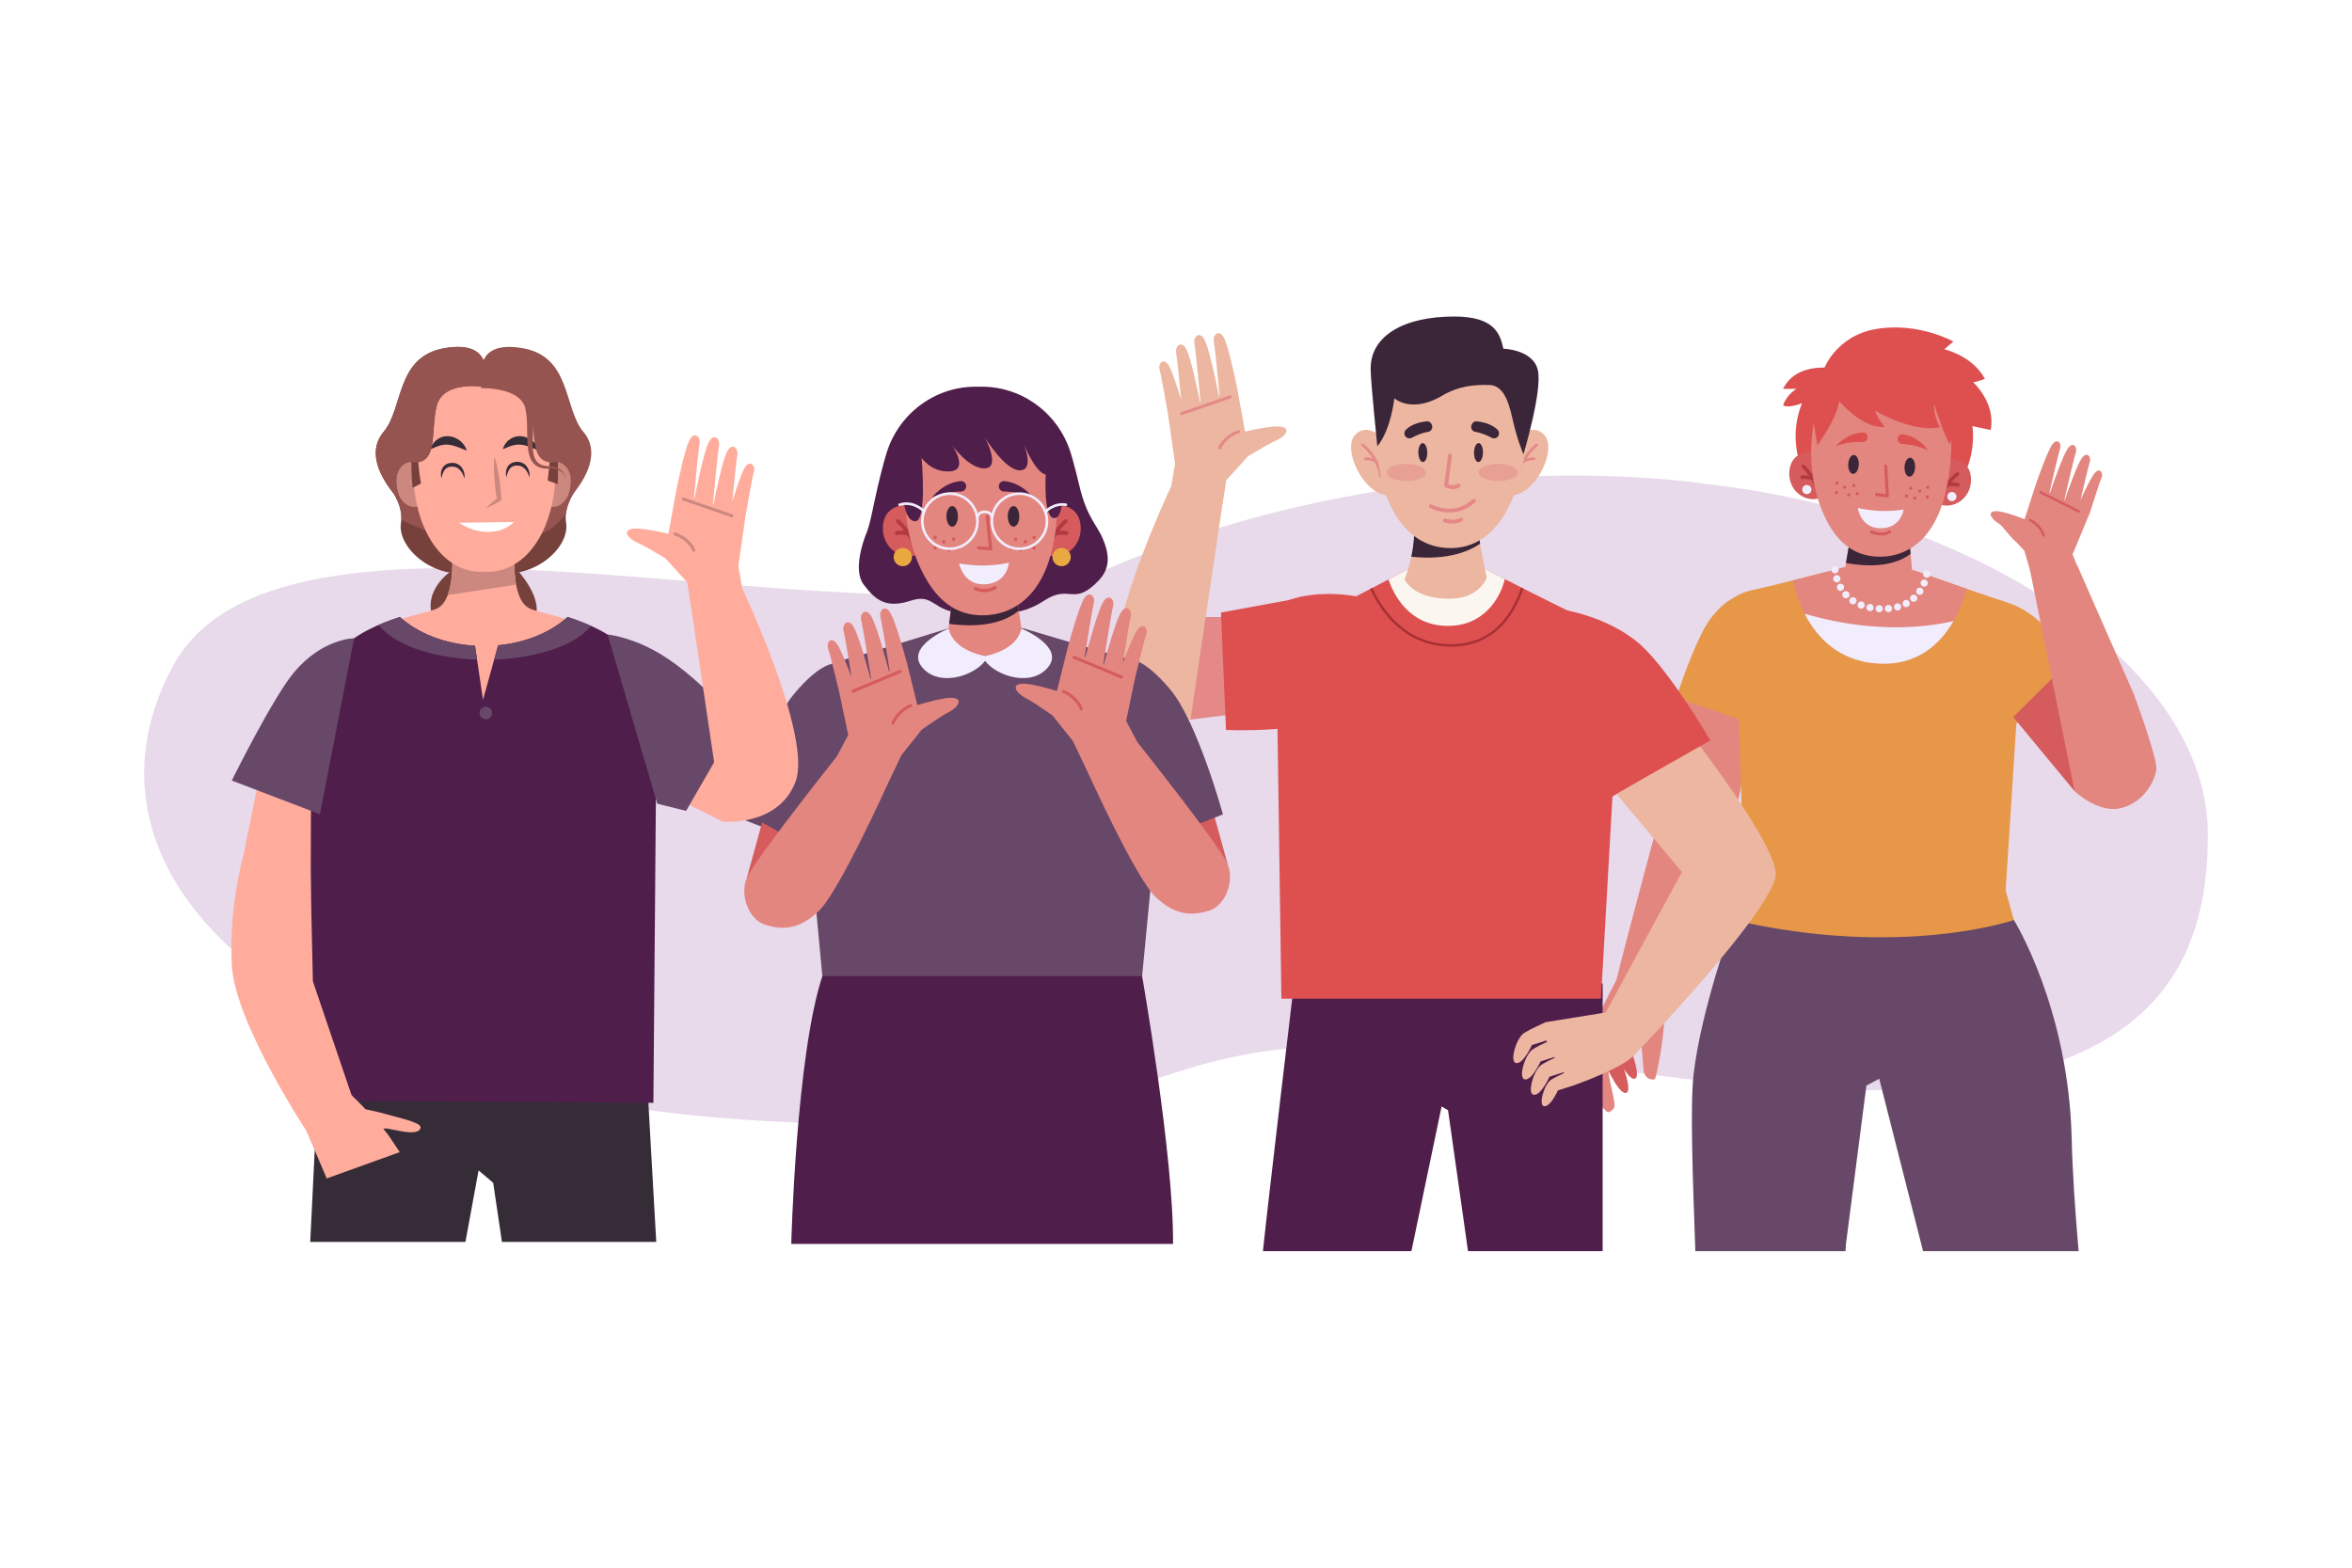 <?xml version="1.0" encoding="utf-8"?>
<!-- Generator: Adobe Illustrator 27.5.0, SVG Export Plug-In . SVG Version: 6.00 Build 0)  -->
<svg version="1.1" xmlns="http://www.w3.org/2000/svg" xmlns:xlink="http://www.w3.org/1999/xlink" x="0px" y="0px"
	 viewBox="0 0 750 500" style="enable-background:new 0 0 750 500;" xml:space="preserve">
<g id="BACKGROUND">
	<rect style="fill:#FFFFFF;" width="750" height="500"/>
</g>
<g id="OBJECTS">
	<path style="fill:#E8D9EB;" d="M544.222,154.402c0,0-92.305-15.376-190.741,26.915c-70.359,30.228-262.262-35.694-298.313,31.067
		c-36.052,66.761,35.226,136.888,190.341,145.238s95.958-42.979,269.195-16.616c159.467,24.268,189.486-20.984,189.326-75.144
		S629.061,163.828,544.222,154.402z"/>
	<g>
		<g>
			<path style="fill:#D55B5D;" d="M514.811,333.127c0,0,6.365,14.293,3.836,15.391c-2.529,1.097-7.437-10.639-7.437-10.639
				L514.811,333.127z"/>
			<path style="fill:#D55B5D;" d="M517.567,328.598c0,0,6.365,14.294,3.836,15.391c-2.529,1.097-7.437-10.639-7.437-10.639
				L517.567,328.598z"/>
			<path style="fill:#E38680;" d="M540.245,209.803l-9.086,43.358c0,0-12.246,44.965-16.196,61.327l14.003,3.386
				c0,0,22.529-52.491,24.924-61.231c2.395-8.74,5.326-33.211,5.326-33.211L540.245,209.803z"/>
			<path style="fill:#E38680;" d="M528.465,314.639c0,0,2.206,4.915,2.213,10.378c0.007,5.463-2.465,18.783-2.998,19.172
				c-0.089,0.065-0.241,0.101-0.434,0.116c-1.617,0.126-2.992-1.191-3.127-2.807L522.905,327c0,0-7.776,7.59-9.626,11.039
				c-1.849,3.45,2.781,14.159,1.231,15.62c-1.551,1.461-1.747,1.445-3.313-0.257c-1.566-1.703-4.679-13.444-4.675-19.05
				c0.004-5.606,8.872-21.631,8.872-21.631L528.465,314.639z"/>
			<g>
				<g>
					<g>
						<path style="fill:#E69848;" d="M653.854,218.431l-111.465-5.376c0,0,1.838-7.018,4.315-14.038s7.027-9.788,12.803-10.977
							c1.629-0.337,4.617-1.048,8.065-1.897c1.331-0.33,2.734-0.678,4.153-1.034c0.662-0.164,1.327-0.332,1.993-0.5
							c7.287-1.835,14.397-3.678,14.397-3.678l11.637-0.367l0.067-0.001l0.065,0.007l10.418,1.341c0,0,6.197,2.191,12.971,4.552
							c1.301,0.453,2.623,0.913,3.926,1.364c5.067,1.754,9.852,3.388,12.022,4.058c5.635,1.739,9.897,4.932,11.687,12.158
							C652.698,211.269,653.854,218.431,653.854,218.431z"/>
					</g>
				</g>
				<g>
					<g>
						<path style="fill:#E38680;" d="M627.2,187.827c-0.815,2.864-2.157,6.618-4.294,10.297
							c-4.184,7.209-11.407,14.134-23.646,13.544c-12.96-0.625-20.014-8.504-23.797-15.928c-2.105-4.124-3.199-8.107-3.737-10.631
							c0.662-0.164,1.327-0.332,1.993-0.5c7.287-1.835,14.397-3.678,14.397-3.678l11.637-0.367l0.067-0.001l0.065,0.007
							l10.418,1.341c0,0,6.197,2.191,12.971,4.552C624.575,186.916,625.897,187.376,627.2,187.827z"/>
					</g>
					<g>
						<g>
							<g>
								<path style="fill:#F2EDFD;" d="M585.067,182.855c-0.303-0.015-0.594-0.152-0.797-0.377
									c-0.051-0.056-0.096-0.116-0.135-0.181c-0.039-0.065-0.07-0.134-0.096-0.204c-0.025-0.07-0.045-0.145-0.057-0.218
									c-0.01-0.076-0.014-0.151-0.01-0.225c0.004-0.075,0.015-0.151,0.032-0.223c0.019-0.074,0.045-0.144,0.077-0.214
									c0.032-0.068,0.07-0.133,0.115-0.192c0.045-0.061,0.096-0.118,0.15-0.168c0.225-0.205,0.528-0.313,0.832-0.298
									c0.303,0.015,0.593,0.152,0.797,0.377c0.051,0.054,0.096,0.116,0.135,0.181c0.037,0.063,0.071,0.132,0.096,0.203
									c0.026,0.072,0.043,0.144,0.055,0.22c0.012,0.074,0.016,0.151,0.012,0.225c-0.004,0.075-0.015,0.149-0.034,0.223
									c-0.019,0.072-0.043,0.144-0.076,0.212c-0.032,0.068-0.072,0.133-0.115,0.194c-0.045,0.061-0.096,0.117-0.152,0.167
									c-0.056,0.051-0.116,0.096-0.182,0.135c-0.065,0.037-0.134,0.07-0.205,0.096c-0.07,0.025-0.144,0.043-0.218,0.055
									C585.217,182.854,585.141,182.858,585.067,182.855z"/>
							</g>
						</g>
						<g>
							<g>
								<path style="fill:#F2EDFD;" d="M599.18,195.29l-0.002,0c-0.635-0.033-1.124-0.575-1.09-1.21l0,0
									c0.033-0.637,0.573-1.124,1.21-1.091l0,0c0,0,0,0-0.002,0l0,0c0.637,0.033,1.126,0.574,1.093,1.21l0,0
									c-0.034,0.635-0.573,1.122-1.206,1.092l0,0C599.182,195.29,599.18,195.29,599.18,195.29z M601.042,194.195
									c-0.058-0.634,0.41-1.193,1.043-1.252l0,0c0,0,0,0,0.002,0l0,0c0.633-0.056,1.193,0.411,1.25,1.045l0,0
									c0.058,0.634-0.411,1.194-1.045,1.251l0,0c-0.054,0.005-0.106,0.005-0.16,0.002l0,0
									C601.566,195.214,601.093,194.774,601.042,194.195z M596.087,194.917c-0.625-0.123-1.032-0.729-0.909-1.353l0,0
									c0.122-0.625,0.728-1.032,1.353-0.908l0,0l0,0l0,0c0.625,0.12,1.03,0.727,0.908,1.351l0,0
									c-0.11,0.57-0.623,0.956-1.185,0.929l0,0C596.198,194.934,596.142,194.928,596.087,194.917z M603.982,193.883
									c-0.17-0.614,0.189-1.248,0.803-1.419l0,0c0.612-0.171,1.248,0.189,1.417,0.803l0,0c0.171,0.612-0.189,1.248-0.801,1.419
									l-0.002,0c-0.121,0.033-0.243,0.046-0.362,0.04l0,0C604.554,194.703,604.118,194.374,603.982,193.883z M593.053,194.042
									c-0.592-0.234-0.883-0.902-0.651-1.495l0,0c0.232-0.592,0.9-0.883,1.493-0.651l0,0c0.592,0.232,0.883,0.902,0.651,1.493l0,0
									c-0.184,0.474-0.648,0.753-1.127,0.73l0,0C593.295,194.113,593.174,194.088,593.053,194.042z M606.815,193.031
									c-0.3-0.563-0.087-1.26,0.473-1.56l0,0l0,0l0,0c0.56-0.3,1.26-0.089,1.56,0.473l0,0c0.3,0.561,0.088,1.258-0.473,1.56l0,0
									c-0.189,0.1-0.397,0.144-0.597,0.135l0,0C607.386,193.62,607.014,193.402,606.815,193.031z M590.217,192.563
									c-0.529-0.354-0.669-1.07-0.315-1.599l0,0c0.356-0.527,1.07-0.667,1.599-0.313l0,0c0.529,0.354,0.669,1.071,0.315,1.6l0,0
									c-0.234,0.346-0.623,0.527-1.015,0.509l0,0C590.6,192.749,590.397,192.686,590.217,192.563z M609.387,191.567
									c-0.425-0.473-0.388-1.201,0.084-1.628l0,0c0.472-0.425,1.201-0.388,1.628,0.084l0,0c0.425,0.472,0.388,1.201-0.084,1.628
									l0,0c-0.235,0.212-0.534,0.309-0.828,0.295l0,0C609.893,191.932,609.603,191.804,609.387,191.567z M587.774,190.469
									L587.774,190.469c-0.431-0.469-0.402-1.198,0.067-1.629l0,0c0.469-0.431,1.198-0.4,1.629,0.069l0,0l0,0l0,0
									c0.431,0.469,0.4,1.198-0.069,1.627l0,0c-0.236,0.217-0.539,0.318-0.836,0.304l0,0
									C588.274,190.826,587.988,190.7,587.774,190.469z M611.532,189.523c-0.527-0.36-0.659-1.078-0.299-1.603l0,0
									c0.36-0.525,1.078-0.657,1.603-0.298l0,0c0.525,0.36,0.658,1.076,0.298,1.601l0,0c-0.234,0.342-0.621,0.518-1.007,0.499l0,0
									C611.92,189.712,611.714,189.649,611.532,189.523z M585.886,187.869L585.886,187.869c-0.314-0.554-0.118-1.258,0.435-1.571
									l0,0c0.553-0.314,1.257-0.118,1.571,0.435l0,0c0.314,0.553,0.118,1.257-0.435,1.571l0,0
									c-0.198,0.112-0.411,0.159-0.622,0.149l0,0C586.453,188.434,586.088,188.226,585.886,187.869z M613.142,187.037
									c-0.588-0.24-0.871-0.913-0.629-1.501l0,0l0,0l0,0c0.24-0.59,0.913-0.873,1.503-0.631l0,0
									c0.588,0.24,0.871,0.913,0.629,1.503l0,0c-0.19,0.464-0.647,0.738-1.121,0.715l0,0
									C613.396,187.117,613.268,187.089,613.142,187.037z M584.614,184.942L584.614,184.942c-0.192-0.607,0.143-1.254,0.75-1.446
									l0,0c0.606-0.194,1.253,0.141,1.446,0.749l0,0l0,0l0,0c0.192,0.605-0.143,1.254-0.748,1.446l0,0
									c-0.135,0.044-0.272,0.06-0.405,0.054l0,0C585.19,185.722,584.764,185.415,584.614,184.942z"/>
							</g>
						</g>
						<g>
							<g>
								<path style="fill:#F2EDFD;" d="M614.342,184.267c-0.075-0.004-0.149-0.015-0.223-0.034
									c-0.072-0.019-0.144-0.044-0.212-0.076c-0.068-0.032-0.133-0.072-0.195-0.115c-0.061-0.045-0.116-0.096-0.168-0.152
									c-0.051-0.056-0.096-0.116-0.134-0.181c-0.039-0.065-0.072-0.134-0.098-0.205c-0.026-0.07-0.043-0.144-0.055-0.218
									c-0.012-0.076-0.014-0.151-0.01-0.225c0.004-0.075,0.013-0.151,0.032-0.226c0.019-0.072,0.043-0.142,0.076-0.212
									c0.032-0.068,0.072-0.133,0.117-0.192c0.043-0.061,0.094-0.119,0.15-0.168c0.056-0.051,0.116-0.096,0.182-0.135
									c0.065-0.039,0.134-0.07,0.205-0.096c0.07-0.025,0.144-0.045,0.218-0.057c0.151-0.021,0.303-0.014,0.451,0.022
									c0.072,0.019,0.144,0.046,0.212,0.078c0.068,0.032,0.133,0.07,0.193,0.115c0.061,0.045,0.118,0.096,0.169,0.152
									c0.049,0.054,0.094,0.116,0.133,0.181c0.039,0.063,0.07,0.132,0.096,0.203c0.025,0.072,0.045,0.145,0.057,0.218
									c0.01,0.076,0.014,0.153,0.01,0.228c-0.004,0.075-0.015,0.149-0.032,0.223c-0.019,0.072-0.045,0.144-0.078,0.212
									c-0.032,0.068-0.07,0.133-0.115,0.194c-0.045,0.061-0.096,0.117-0.15,0.168c-0.056,0.051-0.118,0.096-0.183,0.135
									c-0.063,0.037-0.132,0.071-0.203,0.096c-0.07,0.025-0.144,0.043-0.218,0.055
									C614.494,184.266,614.417,184.27,614.342,184.267z"/>
							</g>
						</g>
					</g>
					<g>
						<path style="fill:#F2EDFD;" d="M622.905,198.124c-4.184,7.209-11.407,14.134-23.646,13.544
							c-12.96-0.625-20.014-8.504-23.797-15.928C585.936,198.844,603.84,202.359,622.905,198.124z"/>
					</g>
				</g>
				<g>
					<polygon style="fill:#5848BC;" points="599.885,180.56 599.885,180.57 599.82,180.563 					"/>
				</g>
				<g>
					<polygon style="fill:#5848BC;" points="599.82,180.563 599.753,180.564 599.753,180.554 					"/>
				</g>
			</g>
			<g>
				<g>
					
						<ellipse transform="matrix(0.993 -0.119 0.119 0.993 -12.283 72.756)" style="fill:#DD504F;" cx="600.834" cy="138.852" rx="28.281" ry="28.281"/>
				</g>
				<g>
					<g>
						<path style="fill:#E38680;" d="M609.98,184.745c0,0-3.146,5.26-11.212,4.871c-7.793-0.376-10.801-6.202-10.801-6.202
							l0.664-3.861l0.112-0.649l1.044-6.08l19.254,1.468l0.21,2.342l0.069,0.767L609.98,184.745z"/>
					</g>
					<g>
						<path style="fill:#3B2539;" d="M609.251,176.634c-4.546,3.492-11.68,4.56-20.619,2.92l0.112-0.649l1.044-6.08l19.254,1.468
							L609.251,176.634z"/>
					</g>
				</g>
				<g>
					<g>
						<path style="fill:#D55B5D;" d="M583.315,156.559c-4.603,5.812-13.694,1.296-12.676-6.664c0.924-7.221,8.964-5.681,8.964-5.681
							L583.315,156.559z"/>
					</g>
					<g>
						<path style="fill:#F2EDFD;" d="M577.623,156.215c-0.039,0.807-0.725,1.43-1.532,1.391c-0.807-0.039-1.43-0.725-1.391-1.532
							c0.039-0.807,0.725-1.43,1.532-1.391C577.039,154.722,577.662,155.408,577.623,156.215z"/>
					</g>
					<g>
						<path style="fill:#B33A41;" d="M579.338,156.521c-0.259-0.013-0.486-0.2-0.537-0.465c-0.677-3.477-4.082-6.844-4.117-6.878
							c-0.227-0.223-0.231-0.587-0.009-0.815c0.223-0.227,0.587-0.231,0.815-0.009c0.151,0.147,3.697,3.655,4.441,7.48
							c0.061,0.312-0.143,0.615-0.455,0.676C579.43,156.52,579.383,156.523,579.338,156.521z"/>
					</g>
					<g>
						<path style="fill:#B33A41;" d="M578.01,153.191c-0.06-0.003-0.122-0.016-0.181-0.039c-1.551-0.604-3.073-0.356-3.088-0.353
							c-0.312,0.054-0.611-0.158-0.665-0.47c-0.054-0.313,0.155-0.611,0.468-0.665c0.074-0.013,1.842-0.309,3.703,0.415
							c0.297,0.115,0.444,0.449,0.328,0.746C578.483,153.061,578.251,153.202,578.01,153.191z"/>
					</g>
				</g>
				<g>
					<g>
						<path style="fill:#D55B5D;" d="M615.248,158.099c4.022,6.228,13.506,2.608,13.258-5.413c-0.225-7.276-8.375-6.517-8.375-6.517
							L615.248,158.099z"/>
					</g>
					<g>
						<path style="fill:#F2EDFD;" d="M623.87,158.446c-0.039,0.807-0.725,1.43-1.532,1.391c-0.807-0.039-1.43-0.725-1.391-1.532
							c0.039-0.807,0.725-1.43,1.532-1.391C623.286,156.953,623.909,157.639,623.87,158.446z"/>
					</g>
					<g>
						<path style="fill:#B33A41;" d="M619.211,158.444c-0.045-0.002-0.091-0.01-0.137-0.023c-0.305-0.091-0.479-0.411-0.388-0.717
							c1.11-3.736,4.977-6.886,5.141-7.018c0.248-0.2,0.61-0.16,0.81,0.087c0.2,0.247,0.161,0.61-0.087,0.81
							c-0.038,0.03-3.753,3.061-4.76,6.45C619.714,158.292,619.47,158.456,619.211,158.444z"/>
					</g>
					<g>
						<path style="fill:#B33A41;" d="M620.852,155.257c-0.241-0.012-0.458-0.175-0.527-0.419c-0.086-0.306,0.092-0.625,0.398-0.711
							c1.921-0.542,3.652-0.077,3.725-0.057c0.307,0.084,0.487,0.402,0.402,0.709c-0.084,0.306-0.402,0.486-0.707,0.403
							c-0.018-0.005-1.508-0.396-3.108,0.055C620.975,155.253,620.913,155.26,620.852,155.257z"/>
					</g>
				</g>
				<g>
					<path style="fill:#E38680;" d="M578.31,135.33c0,0-2.736,12.96,2.107,25.998c4.389,11.817,10.798,15.743,17.796,16.191
						c7.96,0.509,24.862-3.293,24.045-41.217C621.706,110.677,581.662,109.65,578.31,135.33z"/>
				</g>
				<g>
					<path style="fill:#DD504F;" d="M616.666,128.706c0,0,3.236,10.264,5.096,12.943l2.501-6.584c0,0-0.647-19.385-23.015-20.464
						c-23.125-1.115-23.263,18.232-23.263,18.232l1.543,9.187c0,0,6.24-8.395,6.957-14.129c0,0,7.323,8.942,14.53,8.264
						c0,0-2.489-2.94-3.088-5.148c0,0,12.19,7.203,20.674,5.227C618.602,136.235,616.625,133.063,616.666,128.706z"/>
				</g>
				<g>
					<path style="fill:#DD504F;" d="M585.43,142.305c0,0,3.257-4.098,8.542-4.395c0.859-0.048,1.581,0.643,1.591,1.504l0,0.014
						c0.01,0.871-0.71,1.57-1.581,1.54C592.006,140.901,588.525,141.015,585.43,142.305z"/>
				</g>
				<g>
					<path style="fill:#DD504F;" d="M614.931,143.728c0,0-2.848-4.393-8.079-5.196c-0.851-0.131-1.635,0.488-1.729,1.344
						l-0.002,0.014c-0.094,0.866,0.556,1.631,1.425,1.685C608.521,141.698,611.974,142.146,614.931,143.728z"/>
				</g>
				<g>
					<path style="fill:#D55B5D;" d="M599.529,170.785c-1.641-0.079-2.909-0.714-2.994-0.758c-0.236-0.121-0.329-0.41-0.208-0.646
						c0.121-0.235,0.41-0.329,0.646-0.209l0,0c0.029,0.015,2.927,1.456,5.375,0.009c0.228-0.135,0.523-0.06,0.658,0.169
						c0.135,0.228,0.059,0.523-0.169,0.658C601.719,170.668,600.551,170.834,599.529,170.785z"/>
				</g>
				<g>
					<path style="fill:#D55B5D;" d="M601.817,158.645c-0.013-0.001-0.026-0.002-0.039-0.003l-3.493-0.452
						c-0.263-0.034-0.448-0.275-0.415-0.538c0.034-0.263,0.277-0.445,0.538-0.415l2.921,0.378l-0.485-8.959
						c-0.014-0.265,0.189-0.491,0.454-0.505c0.264-0.015,0.491,0.189,0.505,0.454l0.516,9.535c0.008,0.142-0.048,0.281-0.153,0.378
						C602.072,158.605,601.946,158.651,601.817,158.645z"/>
				</g>
				<g>
					<path style="fill:#F2EDFD;" d="M592.409,162.024c4.28,0.88,8.662,1.384,14.592,0.499c0,0-0.811,6.255-7.789,5.946
						C593.277,168.207,592.409,162.024,592.409,162.024z"/>
				</g>
				<g>
					<path style="fill:#3B2539;" d="M592.728,148.215c-0.08,1.663-0.901,2.975-1.833,2.93c-0.932-0.045-1.623-1.43-1.543-3.093
						c0.08-1.663,0.901-2.975,1.833-2.93C592.117,145.167,592.808,146.552,592.728,148.215z"/>
				</g>
				<g>
					<path style="fill:#3B2539;" d="M610.686,149.081c-0.08,1.663-0.901,2.975-1.833,2.93c-0.932-0.045-1.623-1.43-1.543-3.093
						c0.08-1.663,0.901-2.975,1.833-2.93C610.076,146.033,610.767,147.418,610.686,149.081z"/>
				</g>
				<g>
					<g>
						<path style="fill:#D55B5D;" d="M586.259,154.094c-0.014,0.286-0.257,0.507-0.543,0.493c-0.286-0.014-0.507-0.257-0.493-0.543
							c0.014-0.286,0.257-0.507,0.543-0.493C586.052,153.565,586.273,153.808,586.259,154.094z"/>
					</g>
					<g>
						<path style="fill:#D55B5D;" d="M588.727,155.465c-0.014,0.286-0.257,0.507-0.543,0.493c-0.286-0.014-0.507-0.257-0.493-0.543
							c0.014-0.286,0.257-0.507,0.543-0.493C588.52,154.936,588.741,155.179,588.727,155.465z"/>
					</g>
					<g>
						<path style="fill:#D55B5D;" d="M586.112,157.144c-0.014,0.286-0.257,0.507-0.543,0.493c-0.286-0.014-0.507-0.257-0.493-0.543
							s0.257-0.507,0.543-0.493C585.905,156.615,586.126,156.858,586.112,157.144z"/>
					</g>
					<g>
						<path style="fill:#D55B5D;" d="M590.062,157.853c-0.014,0.286-0.257,0.507-0.543,0.493c-0.286-0.014-0.507-0.257-0.493-0.543
							c0.014-0.286,0.257-0.507,0.543-0.493C589.855,157.324,590.076,157.567,590.062,157.853z"/>
					</g>
					<g>
						<path style="fill:#D55B5D;" d="M592.736,157.463c-0.014,0.286-0.257,0.507-0.543,0.493c-0.286-0.014-0.507-0.257-0.493-0.543
							c0.014-0.286,0.257-0.507,0.543-0.493C592.529,156.934,592.75,157.177,592.736,157.463z"/>
					</g>
					<g>
						<path style="fill:#D55B5D;" d="M591.653,154.873c-0.014,0.286-0.257,0.507-0.543,0.493c-0.286-0.014-0.507-0.257-0.493-0.543
							c0.014-0.286,0.257-0.507,0.543-0.493C591.447,154.344,591.667,154.587,591.653,154.873z"/>
					</g>
				</g>
				<g>
					<g>
						<path style="fill:#D55B5D;" d="M614.194,155.441c-0.014,0.286,0.207,0.529,0.493,0.543c0.286,0.014,0.529-0.207,0.543-0.493
							c0.014-0.286-0.207-0.529-0.493-0.543C614.451,154.934,614.208,155.155,614.194,155.441z"/>
					</g>
					<g>
						<path style="fill:#D55B5D;" d="M611.606,156.569c-0.014,0.286,0.207,0.529,0.493,0.543c0.286,0.014,0.529-0.207,0.543-0.493
							c0.014-0.286-0.207-0.529-0.493-0.543C611.863,156.062,611.62,156.283,611.606,156.569z"/>
					</g>
					<g>
						<path style="fill:#D55B5D;" d="M614.047,158.491c-0.014,0.286,0.207,0.529,0.493,0.543c0.286,0.014,0.529-0.207,0.543-0.493
							c0.014-0.286-0.207-0.529-0.493-0.543S614.061,158.205,614.047,158.491z"/>
					</g>
					<g>
						<path style="fill:#D55B5D;" d="M610.048,158.817c-0.014,0.286,0.207,0.529,0.493,0.543s0.529-0.207,0.543-0.493
							c0.014-0.286-0.207-0.529-0.493-0.543C610.305,158.311,610.061,158.531,610.048,158.817z"/>
					</g>
					<g>
						<path style="fill:#D55B5D;" d="M607.424,158.172c-0.014,0.286,0.207,0.529,0.493,0.543c0.286,0.014,0.529-0.207,0.543-0.493
							c0.014-0.286-0.207-0.529-0.493-0.543C607.68,157.665,607.437,157.886,607.424,158.172z"/>
					</g>
					<g>
						<path style="fill:#D55B5D;" d="M608.75,155.697c-0.014,0.286,0.207,0.529,0.493,0.543c0.286,0.014,0.529-0.207,0.543-0.493
							s-0.207-0.529-0.493-0.543C609.007,155.191,608.764,155.411,608.75,155.697z"/>
					</g>
				</g>
			</g>
			<path style="fill:#E69848;" d="M553.741,203.721l2.319,77.547l-8.117,30.537h99.341l-7.731-27.831l4.639-72.271
				C644.192,211.703,586.865,221.451,553.741,203.721z"/>
			<path style="fill:#684868;" d="M662.825,399.046h-49.606l-13.976-54.988l-4.091,2.181l-6.516,50.504c0,0-0.065,0.899-0.15,2.303
				h-47.883c-0.824-23.207-1.676-46.254-0.58-56.121c2.312-20.876,12.806-49.484,12.806-49.484c53.416,12.376,89.354,0,89.354,0
				s17.468,28.028,18.432,69.817C660.859,373.63,661.72,386.324,662.825,399.046z"/>
			<path style="fill:#E69848;" d="M642.131,192.986c0,0,8.925,2.719,18.396,17.214l-18.396,21.646V192.986z"/>
			<polygon style="fill:#D55B5D;" points="660.011,210.775 678.722,238.053 661.542,252.35 641.973,228.693 			"/>
			<path style="fill:#E38680;" d="M680.377,221.28l-18.014-41.037l-15.07,1.462l14.249,70.644c0,0,7.666,7.29,14.974,5.35
				c7.308-1.94,10.659-8.761,11.096-12.307C688.049,241.846,680.377,221.28,680.377,221.28z"/>
			<path style="fill:#E38680;" d="M637.263,163.083c2.044,0.24,5.498,1.421,8.339,2.497l2.626-8.144l-0.006-0.002
				c0.128-0.45,0.427-1.375,0.832-2.56l0.001-0.002h0c1.355-3.967,3.899-10.874,5.211-12.887c1.705-2.614,3.254-0.568,2.651,1.14
				c-0.465,1.318-2.488,10.049-3.388,13.972l0.16,0.08c1.196-3.615,4.142-11.79,5.59-14.01c1.705-2.614,3.254-0.568,2.651,1.14
				c-0.521,1.475-2.994,12.243-3.658,15.15l0.122,0.061c1.32-3.897,3.977-11.16,5.329-13.232c1.705-2.614,3.254-0.568,2.651,1.14
				c-0.398,1.128-1.936,7.685-2.936,12.012c1.503-3.287,3.343-7.046,4.351-8.35c1.75-2.263,3.015-0.28,2.339,1.237
				c-0.463,1.039-2.478,7.329-3.702,11.19l-5.538,13.317l2.397,5.839l-15.884-0.59l-1.893-6.428l-2.513-2.715
				c-2.235-1.801-4.357-5.236-5.842-6.123C634.673,165.33,633.337,162.621,637.263,163.083z"/>
			<g>
				<path style="fill:#D55B5D;" d="M662.837,163.488c-0.063,0.001-0.126-0.012-0.186-0.042l-12.106-6.07
					c-0.195-0.098-0.274-0.335-0.176-0.53c0.097-0.195,0.334-0.275,0.53-0.176l12.106,6.07c0.195,0.098,0.274,0.335,0.176,0.53
					C663.113,163.405,662.978,163.484,662.837,163.488z"/>
			</g>
			<g>
				<path style="fill:#D55B5D;" d="M651.679,171.17c-0.174,0.004-0.336-0.108-0.388-0.284c-0.932-3.174-4.12-4.669-4.152-4.684
					c-0.198-0.091-0.285-0.325-0.194-0.523c0.091-0.199,0.324-0.286,0.523-0.195c0.144,0.066,3.546,1.653,4.581,5.18
					c0.062,0.209-0.058,0.428-0.268,0.49C651.747,171.164,651.712,171.169,651.679,171.17z"/>
			</g>
			<path style="fill:#E69848;" d="M552.614,190.795c0,0-5.829,2.591-10.225,11.675c-4.396,9.084-7.875,20.1-7.875,20.1l23.386,7.924
				C557.9,230.494,558.538,194.388,552.614,190.795z"/>
			<path style="fill:#DD504F;" d="M581.308,118.394c0,0,3.625-11.199,16.999-13.473c13.373-2.273,24.607,4.012,24.607,4.012
				l-2.942,2.477c0,0,8.96,1.937,12.972,9.426c0,0-2.808,1.07-3.745,1.07c0,0,7.293,6.553,5.585,15.246l-6.273-1.337
				c0,0-11.86-13.507-19.762-16.449C600.848,116.422,581.308,118.394,581.308,118.394z"/>
			<path style="fill:#DD504F;" d="M585.223,117.592c0,0-12.125-2.608-16.638,6.419h4.313c0,0-3.009,1.605-4.313,5.216
				c0,0,1.493,1.605,8.319-1.605C583.73,124.413,585.223,117.592,585.223,117.592z"/>
		</g>
		<g>
			<polygon style="fill:#E48888;" points="395.408,227.521 379.62,229.502 359.128,212.495 384.475,196.802 395.408,196.802 			"/>
			<path style="fill:#ECB6A0;" d="M390.942,153.25l-11.322,76.252c0,0-17.584,1.612-23.111-12.696s16.974-61.747,16.974-61.747
				L390.942,153.25z"/>
			<path style="fill:#ECB6A0;" d="M407.395,136.004c-2.486-0.041-6.81,0.818-10.385,1.651l-1.836-10.172l0.008-0.001
				c-0.081-0.56-0.291-1.715-0.585-3.198l0-0.003l0,0c-0.986-4.967-2.922-13.645-4.17-16.266c-1.621-3.403-3.805-1.202-3.357,0.939
				c0.345,1.652,1.365,12.431,1.813,17.272l-0.205,0.07c-0.852-4.521-3.066-14.781-4.443-17.672
				c-1.621-3.403-3.805-1.202-3.358,0.939c0.386,1.85,1.618,15.139,1.947,18.726l-0.156,0.053c-0.955-4.878-2.97-14-4.256-16.698
				c-1.622-3.403-3.805-1.202-3.357,0.939c0.295,1.414,1.085,9.511,1.587,14.853c-1.272-4.177-2.871-8.973-3.869-10.696
				c-1.732-2.991-3.565-0.819-2.999,1.105c0.388,1.318,1.79,9.173,2.635,13.992l2.3,16.09l-1.523,8.872l16.59,4.311l1.167-7.861
				l7.022-7.739c2.965-1.797,7.041-4.199,8.962-5.023C410.136,139.11,412.169,136.082,407.395,136.004z"/>
			<g>
				<path style="fill:#E48888;" d="M376.711,132.383c0.075,0.012,0.153,0.006,0.229-0.02l15.469-5.324
					c0.249-0.086,0.382-0.357,0.296-0.606c-0.085-0.249-0.356-0.383-0.606-0.296l-15.469,5.324
					c-0.249,0.086-0.382,0.357-0.296,0.606C376.394,132.239,376.542,132.356,376.711,132.383z"/>
			</g>
			<g>
				<path style="fill:#E48888;" d="M388.837,143.372c0.208,0.033,0.42-0.076,0.51-0.278c1.625-3.651,5.682-4.929,5.723-4.942
					c0.252-0.077,0.393-0.344,0.317-0.595c-0.077-0.252-0.342-0.395-0.595-0.318c-0.183,0.055-4.511,1.409-6.317,5.467
					c-0.107,0.241,0.001,0.522,0.242,0.63C388.756,143.354,388.797,143.366,388.837,143.372z"/>
			</g>
			<path style="fill:#4F1E4A;" d="M412.352,315.986c0,0-8.024,67.428-9.629,83.061h47.342l9.629-46.151l2.057,1.204l6.368,44.947
				h42.928v-85.412L412.352,315.986z"/>
			<path style="fill:#DD504F;" d="M508.695,198.821c-2.875-1.151-9.93-4.598-16.975-8.124c-1.035-0.516-2.069-1.037-3.088-1.551
				c-0.958-0.482-1.903-0.96-2.827-1.426c-0.241-0.121-0.48-0.243-0.719-0.362c-1.888-0.956-3.666-1.862-5.233-2.662
				c-3.771-1.922-6.338-3.244-6.338-3.244c-0.01,0.002-0.02,0.004-0.028,0.006c-5.663,1.36-11.499,1.756-17.268,1.189
				c-1.045-0.102-2.089-0.237-3.13-0.406c-1.052-0.165-2.101-0.366-3.146-0.601l-0.834-0.187c0,0-0.026,0.014-0.08,0.042
				c-0.462,0.245-2.891,1.535-6.286,3.317c-1.541,0.811-3.283,1.72-5.127,2.682c-0.233,0.122-0.47,0.245-0.707,0.368
				c-2.25,1.171-4.633,2.403-6.987,3.608c-6.338,3.246-12.447,6.286-15.113,7.352c-6.597,2.64-7.696,16.272-7.696,16.272
				l1.495,103.434h101.905l5.876-103.434C516.389,215.093,515.29,201.461,508.695,198.821z"/>
			<g>
				<g>
					<g>
						<path style="fill:#A73034;" d="M485.804,187.72c-0.374,1.093-0.804,2.21-1.3,3.325c-1.957,4.402-4.524,7.913-7.632,10.436
							c-3.895,3.162-8.642,4.765-14.112,4.765c-11.427,0-18.48-6.696-22.385-12.311c-1.459-2.099-2.598-4.209-3.467-6.073
							c0.237-0.123,0.474-0.247,0.707-0.368c0.854,1.84,1.981,3.929,3.427,6.007c5.522,7.929,12.829,11.949,21.718,11.949
							c9.602,0,16.672-4.956,21.015-14.727c0.502-1.129,0.936-2.26,1.31-3.365C485.324,187.477,485.563,187.598,485.804,187.72z"/>
					</g>
				</g>
				<g>
					<path style="fill:#FCF6F0;" d="M479.852,184.695c-1.376,5.922-6.589,14.93-18.102,14.93c-12.638,0-17.387-10.227-19.008-14.814
						c3.395-1.782,5.824-3.072,6.286-3.317c0.054-0.028,0.08-0.042,0.08-0.042l0.834,0.187c1.045,0.235,2.095,0.436,3.146,0.601
						c1.041,0.169,2.085,0.305,3.13,0.406c5.768,0.568,11.605,0.171,17.268-1.189c0.008-0.002,0.018-0.004,0.028-0.006
						C473.515,181.452,476.081,182.774,479.852,184.695z"/>
				</g>
				<g>
					<g>
						<g>
							<g>
								<g>
									<g>
										<g>
											<path style="fill:#ECB6A0;" d="M474.07,184.234c0,0-2.143,6.736-11.991,6.736c-11.486,0-14.19-6.124-14.19-6.124
												c0.998-2.646,1.684-5.095,2.147-7.285h0.003c0.851-4.011,0.971-7.162,0.919-9.094l20.179-0.799
												c0.187,1.708,0.49,3.72,0.833,5.744C472.882,178.787,474.07,184.234,474.07,184.234z"/>
										</g>
									</g>
								</g>
							</g>
						</g>
						<g>
							<g>
								<g>
									<g>
										<g>
											<path style="fill:#3B2539;" d="M471.969,173.413c-3.126,2.174-9.961,5.411-21.93,4.149
												c0.851-4.011,0.971-7.162,0.919-9.094l20.179-0.799C471.323,169.378,471.627,171.389,471.969,173.413z"/>
										</g>
									</g>
								</g>
							</g>
						</g>
					</g>
					<g>
						<g>
							<g>
								<g>
									<g>
										<g>
											<g>
												<path style="fill:#ECB6A0;" d="M443.255,142.153c0,0-6.245-8.5-11.102-3.469c-4.857,5.031,4.51,22.551,13.01,18.735
													L443.255,142.153z"/>
											</g>
										</g>
									</g>
								</g>
							</g>
							<g>
								<g>
									<g>
										<g>
											<g>
												<path style="fill:#E48888;" d="M440.277,152.197c-0.212,0-0.397-0.156-0.427-0.372
													c-0.821-5.906-5.515-9.531-5.563-9.567c-0.189-0.144-0.227-0.415-0.082-0.605c0.144-0.19,0.414-0.227,0.604-0.083
													c0.205,0.155,5.026,3.88,5.895,10.135c0.033,0.236-0.132,0.454-0.368,0.487
													C440.317,152.196,440.297,152.197,440.277,152.197z"/>
											</g>
										</g>
									</g>
								</g>
							</g>
							<g>
								<g>
									<g>
										<g>
											<g>
												<path style="fill:#E48888;" d="M438.969,147.956c-0.138,0-0.274-0.067-0.358-0.19c-0.627-0.927-2.501-1.021-3.168-0.98
													c-0.24,0.017-0.443-0.166-0.458-0.404c-0.015-0.238,0.166-0.442,0.404-0.457c0.119-0.008,2.908-0.163,3.937,1.358
													c0.134,0.197,0.082,0.465-0.116,0.599C439.136,147.932,439.052,147.956,438.969,147.956z"/>
											</g>
										</g>
									</g>
								</g>
							</g>
						</g>
					</g>
					<g>
						<g>
							<g>
								<g>
									<g>
										<g>
											<g>
												<path style="fill:#ECB6A0;" d="M481.299,142.153c0,0,6.245-8.5,11.102-3.469c4.857,5.031-4.51,22.551-13.01,18.735
													L481.299,142.153z"/>
											</g>
										</g>
									</g>
								</g>
							</g>
							<g>
								<g>
									<g>
										<g>
											<g>
												<path style="fill:#E48888;" d="M484.277,152.197c-0.02,0-0.04-0.001-0.06-0.004c-0.236-0.033-0.401-0.251-0.368-0.486
													c0.869-6.255,5.69-9.98,5.895-10.135c0.19-0.144,0.46-0.107,0.604,0.083c0.144,0.19,0.107,0.46-0.082,0.605
													c-0.048,0.036-4.743,3.673-5.563,9.566C484.674,152.041,484.489,152.197,484.277,152.197z"/>
											</g>
										</g>
									</g>
								</g>
							</g>
							<g>
								<g>
									<g>
										<g>
											<g>
												<path style="fill:#E48888;" d="M485.585,147.956c-0.083,0-0.167-0.024-0.242-0.074
													c-0.197-0.133-0.249-0.402-0.115-0.599c1.029-1.521,3.818-1.365,3.937-1.358c0.237,0.015,0.418,0.219,0.403,0.457
													c-0.014,0.238-0.222,0.421-0.457,0.404c-0.671-0.04-2.544,0.057-3.169,0.98
													C485.859,147.889,485.723,147.956,485.585,147.956z"/>
											</g>
										</g>
									</g>
								</g>
							</g>
						</g>
					</g>
					<g>
						<g>
							<g>
								<g>
									<g>
										<path style="fill:#ECB6A0;" d="M466.265,115.795c-17.798-0.008-28.852,9.215-26.865,30.385
											c1.186,12.636,7.685,28.269,22.678,28.622c15.625,0.368,21.895-16.646,24.126-29.554
											c2.042-11.814-3.967-24.91-15.36-28.644C470.055,116.344,467.264,115.795,466.265,115.795z"/>
									</g>
									<g>
										<path style="fill:#3B2539;" d="M439.195,142.315c0,0-2.07-20.067-2.131-24.515c-0.147-10.815,10.764-16.882,26.78-16.847
											c12.915,0.028,14.507,5.683,15.548,10.26c0,0,9.549,0.245,11.005,6.903c1.456,6.658-4.604,26.764-4.604,26.764
											s-2.032-4.628-3.488-11.286c-1.457-6.658-3.351-10.733-7.513-10.817c-4.161-0.084-9.363,0.125-14.981,3.454
											c-5.618,3.329-11.236,3.745-15.189,0.832C444.621,127.063,443.564,137.113,439.195,142.315z"/>
									</g>
								</g>
							</g>
						</g>
					</g>
					<g style="opacity:0.5;">
						<g>
							<path style="fill:#E48888;" d="M454.693,150.69c0,1.51-2.788,2.734-6.226,2.734c-3.439,0-6.226-1.224-6.226-2.734
								c0-1.51,2.788-2.734,6.226-2.734C451.905,147.956,454.693,149.18,454.693,150.69z"/>
						</g>
					</g>
					<g style="opacity:0.5;">
						<g>
							<path style="fill:#E48888;" d="M483.986,150.69c0,1.51-2.788,2.734-6.226,2.734c-3.439,0-6.226-1.224-6.226-2.734
								c0-1.51,2.788-2.734,6.226-2.734C481.198,147.956,483.986,149.18,483.986,150.69z"/>
						</g>
					</g>
					<g>
						<g>
							<path style="fill:#E48888;" d="M463.325,156.001c-0.742,0-1.557-0.195-2.453-0.583c-0.252-0.109-0.401-0.372-0.365-0.644
								l1.249-9.594c0.044-0.337,0.354-0.575,0.69-0.531c0.337,0.044,0.575,0.353,0.531,0.69l-1.188,9.12
								c1.225,0.449,2.171,0.41,2.952-0.117c0.282-0.19,0.665-0.116,0.855,0.166c0.19,0.282,0.115,0.665-0.166,0.855
								C464.799,155.788,464.102,156.001,463.325,156.001z"/>
						</g>
					</g>
					<g>
						<g>
							<path style="fill:#E48888;" d="M462.184,163.454c-3.527,0-6.203-1.456-6.248-1.481c-0.297-0.166-0.403-0.541-0.237-0.838
								c0.166-0.297,0.541-0.403,0.838-0.237c0.298,0.165,7.114,3.838,13.013-1.619c0.249-0.231,0.639-0.216,0.87,0.034
								c0.231,0.25,0.216,0.639-0.034,0.87C467.649,162.713,464.7,163.454,462.184,163.454z"/>
						</g>
					</g>
					<g>
						<g>
							<path style="fill:#E48888;" d="M463.183,166.975c-1.393,0-2.509-0.34-2.587-0.364c-0.325-0.101-0.506-0.447-0.404-0.771
								c0.101-0.324,0.446-0.505,0.77-0.404l0,0c0.027,0.008,2.758,0.833,4.678-0.253c0.296-0.168,0.671-0.063,0.839,0.233
								c0.167,0.296,0.063,0.672-0.233,0.839C465.263,166.809,464.155,166.975,463.183,166.975z"/>
						</g>
					</g>
					<g>
						<g>
							<path style="fill:#3B2539;" d="M450.183,139.62c1.325-0.712,3.26-1.591,5.142-1.866c1.011-0.148,1.646-1.164,1.302-2.126
								l-0.07-0.194c-0.249-0.695-0.939-1.131-1.673-1.053c-1.679,0.178-4.654,0.766-6.594,2.7c-0.42,0.419-0.566,1.041-0.388,1.607
								l0,0C448.203,139.645,449.3,140.095,450.183,139.62z"/>
						</g>
					</g>
					<g>
						<g>
							<path style="fill:#3B2539;" d="M475.661,139.62c-1.325-0.712-3.26-1.591-5.142-1.866c-1.011-0.148-1.646-1.164-1.302-2.126
								l0.07-0.194c0.249-0.695,0.939-1.131,1.673-1.053c1.679,0.178,4.654,0.766,6.594,2.7c0.42,0.419,0.566,1.041,0.388,1.607l0,0
								C477.64,139.645,476.544,140.095,475.661,139.62z"/>
						</g>
					</g>
					<g>
						<g>
							<g>
								<g>
									<g>
										<g>
											<g>
												<path style="fill:#3B2539;" d="M455.128,144.322c0.029,1.668-0.586,3.031-1.373,3.045
													c-0.788,0.014-1.45-1.327-1.479-2.995c-0.029-1.668,0.586-3.031,1.373-3.045
													C454.437,141.313,455.099,142.654,455.128,144.322z"/>
											</g>
										</g>
									</g>
								</g>
							</g>
						</g>
						<g>
							<g>
								<g>
									<g>
										<g>
											<g>
												<path style="fill:#3B2539;" d="M470.034,144.322c-0.029,1.668,0.586,3.031,1.374,3.045
													c0.788,0.014,1.45-1.327,1.479-2.995c0.029-1.668-0.586-3.031-1.373-3.045
													C470.725,141.313,470.064,142.654,470.034,144.322z"/>
											</g>
										</g>
									</g>
								</g>
							</g>
						</g>
					</g>
				</g>
			</g>
			<path style="fill:#DD504F;" d="M432.415,190.188c0,0-11.249-2.325-21.539,1.215l-21.539,3.955l1.604,37.445
				c0,0,25.276,1.204,35.707-4.948C429.69,226.062,432.415,190.188,432.415,190.188z"/>
			<path style="fill:#DD504F;" d="M499.902,194.744c0,0,12.203,2.086,21.832,9.709s23.671,31.695,23.671,31.695l-34.357,19.659
				L499.902,194.744z"/>
			<path style="fill:#ECB6A0;" d="M542.122,238.025c0,0,22.868,29.744,24.12,40.073c1.252,10.329-45.052,58.358-45.052,58.358
				l-9.158-13.534l24.3-44.816l-20.839-24.845L542.122,238.025z"/>
			<path style="fill:#ECB6A0;" d="M486.021,329.453c2.033-1.262,5.375-2.763,6.56-3.282c0.018-0.038,0.03-0.081,0.05-0.118
				l0.353-0.057c0.011-0.005,0.029-0.013,0.029-0.013l0.002,0.008l19.018-3.068c0,0,12.864,9.262,9.158,13.534
				c-3.357,3.869-16.725,8.777-19.215,9.667l0,0l-0.001,0c-0.258,0.092-0.4,0.142-0.4,0.142s-0.007-0.009-0.008-0.011l-4.785,1.53
				c0,0-2.33,5.253-4.364,5.044c-2.034-0.21,0.001-7.084,2.2-8.45c1.172-0.728,2.835-1.543,4.137-2.149
				c-0.053-0.081-0.106-0.161-0.161-0.243l-4.521,1.445c0,0-2.651,5.979-4.967,5.74c-2.316-0.239,0-8.062,2.503-9.617
				c1.173-0.729,2.78-1.534,4.159-2.187c-0.044-0.078-0.089-0.156-0.133-0.235l-4.384,1.402c0,0-2.651,5.979-4.967,5.74
				c-2.316-0.239,0-8.062,2.503-9.617c1.276-0.792,3.065-1.677,4.515-2.355c-0.06-0.154-0.118-0.306-0.174-0.457l-4.642,1.484
				c0,0-2.651,5.979-4.967,5.74C481.202,338.831,483.518,331.007,486.021,329.453z"/>
		</g>
		<g>
			<polygon style="fill:#D55B5D;" points="391.439,275.523 386.551,257.832 375.378,264.05 			"/>
			<g>
				<path style="fill:#4F1E4A;" d="M351.731,171.991c3.163,7.509,0.865,11.133-2.525,14.286c-0.034,0.031-0.068,0.063-0.102,0.094
					c-7.039,6.518-8.18,0-16.18,5.222c-8,5.23-13.891,3.886-24.832,3.919c-10.941,0.033-9.792-6.509-17.728-3.919
					c-7.935,2.591-11.357-0.334-15.015-5.222c-3.43-4.579,0.106-14.159,0.57-15.381c0.008-0.024,0.016-0.041,0.025-0.065
					c0.016-0.041,0.024-0.057,0.024-0.057c1.589-3.666,2.208-8.31,4.049-16.18c0.261-1.116,0.546-2.306,0.864-3.568
					c0.35-1.385,0.733-2.852,1.165-4.416c0.253-0.912,0.522-1.792,0.798-2.648c4.22-12.962,16.31-21.158,29.231-20.71
					c12.921-0.448,25.003,7.748,29.231,20.71c0.277,0.855,0.538,1.735,0.79,2.648c0.432,1.564,0.823,3.031,1.165,4.416
					c0.326,1.263,0.611,2.452,0.872,3.568C346.578,165.139,349.622,166.984,351.731,171.991z"/>
			</g>
			<g>
				<path style="fill:#684868;" d="M371.619,222.317c-2.323-7.758-7.123-11.005-13.337-12.599
					c-3.007-0.773-10.591-2.984-17.614-5.056c-7.484-2.211-14.333-4.267-14.333-4.267l-11.392-0.911l-0.071-0.004l-0.073,0.004
					l-12.626,1.009c0,0-7.628,2.376-15.451,4.751c-2.242,0.681-4.5,1.362-6.598,1.989c-3.703,1.103-6.912,2.033-8.665,2.484
					c-6.214,1.594-11.013,4.841-13.337,12.599c-2.323,7.758,0.988,55.654,0.988,55.654l4.813,51.438h98.537l4.935-51.438h2.722
					C370.116,277.971,373.942,230.075,371.619,222.317z"/>
				<g>
					<polygon style="fill:#5848BC;" points="314.943,199.473 314.943,199.484 314.873,199.48 					"/>
				</g>
				<g>
					<polygon style="fill:#5848BC;" points="314.873,199.48 314.8,199.484 314.8,199.473 					"/>
				</g>
			</g>
			<g>
				<g>
					<g>
						<path style="fill:#E38680;" d="M326.133,203.492c0,0-3.143,5.881-11.928,5.881c-8.487,0-12.061-6.173-12.061-6.173l0.519-4.23
							l0.087-0.711l0.816-6.661l20.999,0.586l0.351,2.533l0.116,0.83L326.133,203.492z"/>
					</g>
					<g>
						<path style="fill:#F2EDFD;" d="M334.367,212.59c-5.226,6.728-16.561,3.107-20.244-1.814
							c-3.684,4.921-15.019,8.542-20.246,1.814c-5.033-6.477,8.603-12.122,8.603-12.122c1.394,6.274,9.045,8.286,11.644,8.771
							c2.601-0.487,10.199-2.496,11.591-8.771C325.714,200.469,339.4,206.113,334.367,212.59z"/>
					</g>
					<g>
						<path style="fill:#3B2539;" d="M324.915,194.716c-4.757,4.033-12.453,5.567-22.253,4.253l0.087-0.711l0.816-6.661
							l20.999,0.586L324.915,194.716z"/>
					</g>
				</g>
				<g>
					<g>
						<path style="fill:#D55B5D;" d="M295.68,174.26c-4.697,6.557-14.813,2.126-14.123-6.577c0.625-7.895,9.443-6.643,9.443-6.643
							L295.68,174.26z"/>
					</g>
					<g>
						<path style="fill:#EAA940;" d="M290.802,177.667c0,1.611-1.306,2.918-2.918,2.918c-1.612,0-2.918-1.306-2.918-2.918
							c0-1.612,1.306-2.918,2.918-2.918C289.496,174.749,290.802,176.056,290.802,177.667z"/>
					</g>
					<g>
						<path style="fill:#B33A41;" d="M291.356,174.427c-0.282,0-0.538-0.192-0.608-0.478c-0.916-3.735-4.795-7.223-4.834-7.258
							c-0.259-0.23-0.282-0.626-0.052-0.885c0.23-0.259,0.626-0.282,0.885-0.052c0.171,0.152,4.208,3.778,5.219,7.896
							c0.082,0.336-0.123,0.676-0.459,0.758C291.455,174.421,291.405,174.427,291.356,174.427z"/>
					</g>
					<g>
						<path style="fill:#B33A41;" d="M289.739,170.879c-0.066,0-0.133-0.011-0.199-0.033c-1.717-0.575-3.358-0.226-3.374-0.222
							c-0.338,0.075-0.672-0.139-0.747-0.476c-0.075-0.338,0.137-0.672,0.474-0.747c0.08-0.018,1.986-0.432,4.045,0.257
							c0.328,0.11,0.505,0.465,0.395,0.793C290.245,170.713,290.001,170.879,289.739,170.879z"/>
					</g>
				</g>
				<g>
					<g>
						<path style="fill:#D55B5D;" d="M330.461,174.26c4.697,6.557,14.813,2.126,14.123-6.577c-0.625-7.895-9.443-6.643-9.443-6.643
							L330.461,174.26z"/>
					</g>
					<g>
						<path style="fill:#EAA940;" d="M341.435,177.667c0,1.611-1.306,2.918-2.918,2.918c-1.611,0-2.918-1.306-2.918-2.918
							c0-1.612,1.306-2.918,2.918-2.918C340.129,174.749,341.435,176.056,341.435,177.667z"/>
					</g>
					<g>
						<path style="fill:#B33A41;" d="M334.785,174.427c-0.049,0-0.1-0.006-0.15-0.018c-0.336-0.083-0.542-0.422-0.459-0.758
							c1.01-4.118,5.047-7.744,5.219-7.896c0.259-0.23,0.655-0.207,0.885,0.052c0.23,0.258,0.207,0.654-0.052,0.885
							c-0.039,0.035-3.918,3.523-4.834,7.258C335.323,174.236,335.067,174.427,334.785,174.427z"/>
					</g>
					<g>
						<path style="fill:#B33A41;" d="M336.401,170.879c-0.262,0-0.507-0.166-0.594-0.428c-0.11-0.328,0.067-0.684,0.396-0.793
							c2.059-0.689,3.965-0.275,4.045-0.257c0.338,0.076,0.55,0.411,0.474,0.749c-0.076,0.337-0.41,0.55-0.747,0.475l0,0
							c-0.016-0.004-1.657-0.352-3.374,0.222C336.534,170.868,336.467,170.879,336.401,170.879z"/>
					</g>
				</g>
				<g>
					<path style="fill:#E38680;" d="M289.128,151.455c0,0-2.294,14.227,3.652,28.14c5.389,12.611,12.558,16.541,20.187,16.661
						c8.676,0.136,26.844-4.881,23.968-46.049C334.992,122.391,291.425,123.373,289.128,151.455z"/>
				</g>
				<g>
					<path style="fill:#4F1E4A;" d="M287.884,157.743c0,0,0.455,8.812,4.111,8.48c3.657-0.331,1.881-20.181,1.881-20.181
						s3.257,4.806,9.203,4.283c5.945-0.522,0.553-8.253,0.553-8.253s5.487,7.626,10.507,7.313c5.02-0.313,0-9.716,0-9.716
						s6.556,10.656,11.273,10.343c4.716-0.313,0.722-9.194,0.722-9.194s3.754,9.822,7.338,10.552c0,0-0.902,14.469,2.931,13.86
						s2.415-16.785,0.839-21.695c-1.576-4.91-10.019-17.238-26.274-15.671C294.712,129.432,288.174,138.416,287.884,157.743z"/>
				</g>
				<g>
					<path style="fill:#4F1E4A;" d="M297.231,158.661c0,0,3.325-4.624,9.052-5.223c0.931-0.098,1.752,0.616,1.808,1.551l0.001,0.015
						c0.057,0.946-0.69,1.743-1.637,1.757C304.303,156.791,300.527,157.096,297.231,158.661z"/>
				</g>
				<g>
					<path style="fill:#4F1E4A;" d="M329.363,158.661c0,0-3.324-4.624-9.052-5.223c-0.931-0.098-1.752,0.616-1.808,1.551
						l-0.001,0.015c-0.057,0.946,0.69,1.743,1.637,1.757C322.291,156.791,326.067,157.096,329.363,158.661z"/>
				</g>
				<g>
					<path style="fill:#D55B5D;" d="M314.044,188.87c-1.788,0-3.199-0.624-3.293-0.667c-0.263-0.119-0.379-0.429-0.26-0.691
						c0.119-0.263,0.428-0.38,0.691-0.26c0.045,0.02,3.262,1.425,5.841-0.273c0.241-0.159,0.565-0.092,0.723,0.149
						c0.159,0.241,0.092,0.565-0.149,0.723C316.418,188.627,315.158,188.87,314.044,188.87z"/>
				</g>
				<g>
					<path style="fill:#D55B5D;" d="M315.894,175.557c-0.014,0-0.028-0.001-0.042-0.002l-3.82-0.308
						c-0.288-0.023-0.502-0.275-0.479-0.563c0.023-0.288,0.275-0.498,0.563-0.479l3.194,0.257l-0.997-9.71
						c-0.03-0.287,0.179-0.543,0.466-0.573c0.288-0.03,0.543,0.179,0.573,0.466l1.061,10.335c0.016,0.154-0.038,0.308-0.146,0.419
						C316.169,175.501,316.034,175.557,315.894,175.557z"/>
				</g>
				<g>
					<path style="fill:#F2EDFD;" d="M305.848,179.723c4.697,0.732,9.486,1.05,15.883-0.223c0,0-0.554,6.839-8.153,6.87
						C307.115,186.396,305.848,179.723,305.848,179.723z"/>
				</g>
				<g>
					<path style="fill:#3B2539;" d="M305.471,164.7c0,1.812-0.823,3.28-1.839,3.28c-1.016,0-1.839-1.469-1.839-3.28
						c0-1.811,0.823-3.28,1.839-3.28C304.647,161.42,305.471,162.889,305.471,164.7z"/>
				</g>
				<g>
					<path style="fill:#3B2539;" d="M325.031,164.7c0,1.812-0.823,3.28-1.839,3.28c-1.016,0-1.839-1.469-1.839-3.28
						c0-1.811,0.823-3.28,1.839-3.28C324.208,161.42,325.031,162.889,325.031,164.7z"/>
				</g>
				<g>
					<g>
						<path style="fill:#D55B5D;" d="M298.75,171.427c0,0.311-0.252,0.564-0.564,0.564c-0.311,0-0.564-0.253-0.564-0.564
							c0-0.312,0.253-0.564,0.564-0.564C298.497,170.863,298.75,171.116,298.75,171.427z"/>
					</g>
					<g>
						<path style="fill:#D55B5D;" d="M301.503,172.789c0,0.311-0.253,0.564-0.564,0.564s-0.564-0.253-0.564-0.564
							c0-0.312,0.253-0.564,0.564-0.564S301.503,172.477,301.503,172.789z"/>
					</g>
					<g>
						<path style="fill:#D55B5D;" d="M298.75,174.749c0,0.312-0.252,0.564-0.564,0.564c-0.311,0-0.564-0.253-0.564-0.564
							c0-0.311,0.253-0.564,0.564-0.564C298.497,174.185,298.75,174.438,298.75,174.749z"/>
					</g>
					<g>
						<circle style="fill:#D55B5D;" cx="302.515" cy="175.314" r="0.564"/>
					</g>
					<g>
						<path style="fill:#D55B5D;" d="M305.964,174.749c0,0.312-0.253,0.564-0.564,0.564c-0.311,0-0.564-0.253-0.564-0.564
							c0-0.311,0.253-0.564,0.564-0.564C305.712,174.185,305.964,174.438,305.964,174.749z"/>
					</g>
					<g>
						<path style="fill:#D55B5D;" d="M304.652,171.991c0,0.312-0.252,0.564-0.564,0.564c-0.311,0-0.564-0.252-0.564-0.564
							c0-0.311,0.253-0.564,0.564-0.564C304.4,171.427,304.652,171.68,304.652,171.991z"/>
					</g>
				</g>
				<g>
					<g>
						<path style="fill:#D55B5D;" d="M329.176,171.427c0,0.311,0.253,0.564,0.564,0.564c0.311,0,0.564-0.253,0.564-0.564
							c0-0.312-0.253-0.564-0.564-0.564C329.429,170.863,329.176,171.116,329.176,171.427z"/>
					</g>
					<g>
						<path style="fill:#D55B5D;" d="M326.422,172.789c0,0.311,0.253,0.564,0.564,0.564c0.312,0,0.564-0.253,0.564-0.564
							c0-0.312-0.253-0.564-0.564-0.564C326.675,172.225,326.422,172.477,326.422,172.789z"/>
					</g>
					<g>
						<path style="fill:#D55B5D;" d="M329.176,174.749c0,0.312,0.253,0.564,0.564,0.564c0.311,0,0.564-0.253,0.564-0.564
							c0-0.311-0.253-0.564-0.564-0.564C329.429,174.185,329.176,174.438,329.176,174.749z"/>
					</g>
					<g>
						<circle style="fill:#D55B5D;" cx="325.411" cy="175.314" r="0.564"/>
					</g>
					<g>
						<path style="fill:#D55B5D;" d="M321.962,174.749c0,0.312,0.253,0.564,0.564,0.564s0.564-0.253,0.564-0.564
							c0-0.311-0.253-0.564-0.564-0.564S321.962,174.438,321.962,174.749z"/>
					</g>
					<g>
						<path style="fill:#D55B5D;" d="M323.274,171.991c0,0.312,0.253,0.564,0.564,0.564c0.312,0,0.564-0.252,0.564-0.564
							c0-0.311-0.252-0.564-0.564-0.564C323.526,171.427,323.274,171.68,323.274,171.991z"/>
					</g>
				</g>
				<g>
					<g>
						<path style="fill:#F2EDFD;" d="M302.896,175.444c-5.079,0-9.212-4.132-9.212-9.212c0-5.079,4.132-9.212,9.212-9.212
							c5.079,0,9.212,4.132,9.212,9.212C312.107,171.312,307.975,175.444,302.896,175.444z M302.896,157.857
							c-4.618,0-8.376,3.757-8.376,8.376c0,4.618,3.757,8.376,8.376,8.376c4.619,0,8.376-3.758,8.376-8.376
							C311.272,161.614,307.514,157.857,302.896,157.857z"/>
					</g>
					<g>
						<path style="fill:#F2EDFD;" d="M325.072,175.444c-5.079,0-9.212-4.132-9.212-9.212c0-5.079,4.132-9.212,9.212-9.212
							c5.079,0,9.212,4.132,9.212,9.212C334.284,171.312,330.152,175.444,325.072,175.444z M325.072,157.857
							c-4.619,0-8.376,3.757-8.376,8.376c0,4.618,3.757,8.376,8.376,8.376c4.618,0,8.376-3.758,8.376-8.376
							C333.448,161.614,329.691,157.857,325.072,157.857z"/>
					</g>
					<g>
						<path style="fill:#F2EDFD;" d="M333.345,163.663c-0.1,0-0.201-0.036-0.281-0.109c-0.171-0.155-0.183-0.42-0.028-0.59
							c0.114-0.125,2.837-3.059,6.916-2.389c0.228,0.038,0.382,0.252,0.345,0.48c-0.037,0.228-0.252,0.381-0.48,0.345
							c-3.637-0.598-6.137,2.099-6.162,2.126C333.571,163.617,333.458,163.663,333.345,163.663z"/>
					</g>
					<g>
						<path style="fill:#F2EDFD;" d="M294.689,163.492c-0.109,0-0.218-0.043-0.3-0.127c-0.047-0.048-3.337-3.342-7.401-1.981
							c-0.218,0.073-0.456-0.045-0.529-0.264c-0.073-0.219,0.045-0.456,0.264-0.529c4.58-1.533,8.117,2.039,8.266,2.192
							c0.161,0.166,0.157,0.43-0.009,0.591C294.899,163.453,294.794,163.492,294.689,163.492z"/>
					</g>
					<g>
						<path style="fill:#F2EDFD;" d="M311.69,165.389c-0.009,0-0.018,0-0.027-0.001c-0.23-0.015-0.405-0.214-0.39-0.444
							c0.047-0.732,0.675-2.117,2.711-2.117c2.036,0,2.664,1.385,2.712,2.117c0.015,0.23-0.159,0.429-0.39,0.444
							c-0.232,0.015-0.429-0.16-0.444-0.39c-0.011-0.133-0.161-1.335-1.878-1.335c-1.77,0-1.874,1.28-1.877,1.335
							C312.092,165.219,311.908,165.389,311.69,165.389z"/>
					</g>
				</g>
			</g>
			<path style="fill:#684868;" d="M266.333,211.647c0,0-4.431-0.747-13.16,9.713c-8.729,10.46-16.759,39.789-16.759,39.789
				l24.615,9.602c0,0,7.158-13.202,9.951-29.558C273.774,224.837,266.333,211.647,266.333,211.647z"/>
			<path style="fill:#684868;" d="M360.045,210.25c0,0,4.431-0.747,13.16,9.713c8.729,10.46,16.759,39.789,16.759,39.789
				l-24.615,9.602c0,0-7.158-13.202-9.951-29.558C352.604,223.44,360.045,210.25,360.045,210.25z"/>
			<path style="fill:#E38680;" d="M326.791,218.07c2.484,0.118,6.744,1.25,10.259,2.309l2.48-10.035l-0.008-0.002
				c0.116-0.553,0.4-1.693,0.788-3.154l0.001-0.003l0,0c1.3-4.894,3.785-13.431,5.197-15.967c1.835-3.293,3.873-0.958,3.291,1.151
				c-0.45,1.627-2.154,12.319-2.909,17.122l0.2,0.083c1.138-4.457,4.001-14.556,5.559-17.353c1.835-3.293,3.873-0.958,3.291,1.151
				c-0.503,1.822-2.579,15.005-3.135,18.564l0.153,0.063c1.264-4.808,3.855-13.783,5.31-16.394c1.835-3.293,3.874-0.958,3.291,1.151
				c-0.385,1.392-1.688,9.423-2.53,14.722c1.536-4.088,3.437-8.772,4.542-10.428c1.919-2.875,3.61-0.591,2.923,1.294
				c-0.471,1.291-2.37,9.04-3.521,13.795l-2.876,13.784l4.177,7.89l-16.787,7.681l-4.374-9.166l-6.515-8.17
				c-2.845-1.982-6.76-4.639-8.624-5.584C323.858,220.996,322.021,217.844,326.791,218.07z"/>
			<g>
				<path style="fill:#D55B5D;" d="M357.642,216.41c-0.075,0.007-0.153-0.004-0.227-0.035l-15.099-6.298
					c-0.243-0.101-0.358-0.381-0.257-0.624c0.101-0.243,0.38-0.359,0.624-0.257l15.099,6.298c0.243,0.101,0.358,0.381,0.257,0.624
					C357.968,216.287,357.813,216.394,357.642,216.41z"/>
			</g>
			<g>
				<path style="fill:#D55B5D;" d="M344.841,226.605c-0.21,0.02-0.414-0.102-0.491-0.309c-1.389-3.747-5.357-5.281-5.397-5.296
					c-0.246-0.093-0.371-0.368-0.278-0.614c0.093-0.247,0.367-0.372,0.614-0.279c0.179,0.067,4.412,1.694,5.956,5.858
					c0.092,0.247-0.034,0.521-0.282,0.613C344.923,226.592,344.882,226.602,344.841,226.605z"/>
			</g>
			<path style="fill:#E38680;" d="M346.486,245.495c0,0,15.437,34.217,21.931,40.502c6.495,6.285,12.081,6.052,17.202,4.423
				c5.121-1.629,8.147-9.311,5.819-14.897c-2.328-5.587-28.754-38.821-28.754-38.821S347.622,241.305,346.486,245.495z"/>
			<polygon style="fill:#D55B5D;" points="238.133,280.027 243.021,262.337 254.194,268.555 			"/>
			<path style="fill:#E38680;" d="M302.781,222.575c-2.484,0.118-6.744,1.25-10.259,2.309l-2.48-10.035l0.008-0.002
				c-0.116-0.553-0.4-1.693-0.788-3.154l-0.001-0.003h0c-1.3-4.894-3.785-13.431-5.197-15.967c-1.835-3.293-3.873-0.958-3.291,1.151
				c0.449,1.627,2.153,12.319,2.909,17.122l-0.2,0.083c-1.138-4.457-4.001-14.556-5.559-17.353
				c-1.835-3.293-3.874-0.958-3.291,1.151c0.503,1.822,2.579,15.005,3.135,18.564l-0.153,0.063
				c-1.264-4.808-3.855-13.783-5.31-16.394c-1.835-3.293-3.874-0.958-3.291,1.151c0.385,1.392,1.688,9.423,2.529,14.722
				c-1.535-4.088-3.436-8.771-4.542-10.428c-1.918-2.875-3.61-0.591-2.923,1.294c0.471,1.291,2.37,9.04,3.521,13.795l2.876,13.784
				l-4.177,7.89L283.085,250l4.374-9.166l6.515-8.17c2.845-1.982,6.76-4.639,8.624-5.584
				C305.714,225.501,307.551,222.349,302.781,222.575z"/>
			<g>
				<path style="fill:#D55B5D;" d="M271.929,220.915c0.075,0.007,0.153-0.004,0.228-0.035l15.099-6.298
					c0.243-0.101,0.358-0.381,0.257-0.624c-0.101-0.243-0.38-0.359-0.624-0.257l-15.099,6.298c-0.243,0.101-0.358,0.381-0.257,0.624
					C271.603,220.792,271.759,220.899,271.929,220.915z"/>
			</g>
			<g>
				<path style="fill:#D55B5D;" d="M284.73,231.11c0.21,0.02,0.414-0.102,0.491-0.309c1.389-3.747,5.357-5.281,5.397-5.296
					c0.246-0.093,0.371-0.368,0.278-0.614c-0.093-0.247-0.367-0.372-0.614-0.279c-0.18,0.067-4.412,1.694-5.956,5.858
					c-0.092,0.247,0.034,0.521,0.282,0.613C284.648,231.097,284.689,231.106,284.73,231.11z"/>
			</g>
			<path style="fill:#E38680;" d="M283.085,250c0,0-15.437,34.217-21.931,40.502c-6.495,6.285-12.081,6.052-17.202,4.423
				c-5.121-1.629-8.147-9.311-5.819-14.897c2.328-5.586,28.754-38.821,28.754-38.821S281.949,245.81,283.085,250z"/>
			<path style="fill:#4F1E4A;" d="M262.23,311.328h101.964c0,0,10.108,57.48,9.86,85.412H252.315
				C252.315,396.74,253.83,336.891,262.23,311.328z"/>
		</g>
		<g>
			<polygon style="fill:#352C38;" points="102.018,332.757 98.927,396.098 148.418,396.098 152.608,373.286 157.263,377.243 
				160.056,396.098 209.263,396.098 205.679,332.757 			"/>
			<polygon style="fill:#FFAC9D;" points="82.388,249.224 76.583,277.971 98.927,277.971 102.018,259.698 			"/>
			<polygon style="fill:#FFAC9D;" points="218.133,255.859 230.54,262.084 251.033,245.077 232.509,230.499 			"/>
			<g>
				<g>
					<g>
						<path style="fill:#76413B;" d="M144.109,181.975c0,0-10.99,6.928-5.017,17.44c5.973,10.512,47.305,7.645,26.041-17.44
							C147.568,161.253,144.109,181.975,144.109,181.975z"/>
					</g>
					<g>
						<path style="fill:#76413B;" d="M184.331,155.217c0,0-4.778,5.734-3.823,11.468c1.375,8.251-11.229,19.113-24.13,15.529
							c-12.901-3.584,0.956-27.714,0.956-27.714L184.331,155.217z"/>
						<path style="fill:#76413B;" d="M124.04,155.217c0,0,4.778,5.734,3.823,11.468c-1.375,8.251,11.229,19.113,24.13,15.529
							c12.901-3.584-0.956-27.714-0.956-27.714L124.04,155.217z"/>
						<path style="fill:#965450;" d="M156.829,173.265c5.942,0.08,11.863-0.976,17.202-3.712c2.825-1.448,4.762-3.434,6.436-5.669
							c0.54-4.661,3.865-8.666,3.865-8.666l-26.997-0.717c0,0-5.875,10.237-6.408,18.366
							C152.903,173.097,154.876,173.238,156.829,173.265z"/>
						<path style="fill:#965450;" d="M127.969,165.684c8.806,4.677,19.087,7.45,28.859,7.581c0.213,0.003,0.425-0.007,0.637-0.007
							c-0.364-8.188-6.429-18.757-6.429-18.757l-26.997,0.717C124.04,155.217,128.274,160.302,127.969,165.684z"/>
					</g>
				</g>
				<g>
					<g>
						<path style="fill:#FFAC9D;" d="M168.624,193.93c-6.079-3.316-4.421-19.346-4.421-19.346l-9.105,0.587v-0.585l-0.974,0.292
							l-0.974-0.292v0.585l-9.105-0.587c0,0,1.658,16.029-4.421,19.346c-6.079,3.316-43.437,4.974-39.568,42.003h53.094h1.949
							h53.094C212.061,198.904,174.704,197.245,168.624,193.93z"/>
						<path style="fill:#CC887F;" d="M142.768,189.794c7.273-1.084,14.54-2.203,21.803-3.355
							c-1.022-5.527-0.368-11.855-0.368-11.855l-9.105,0.587v-0.585l-0.974,0.292l-0.974-0.292v0.585l-9.105-0.587
							C144.045,174.584,145.005,183.898,142.768,189.794z"/>
					</g>
					<g>
						<path style="fill:#4F1E4A;" d="M180.989,196.781c-5.322,4.822-13.175,8.163-22.14,9.026l-4.829,17.385l-2.555-17.247
							c-9.715-0.562-18.271-4.021-23.947-9.164c-12.625,4.045-31.066,12.815-28.314,39.151h54.058h1.985h54.058
							C212.055,209.596,193.613,200.827,180.989,196.781z"/>
						<g>
							<path style="fill:#684868;" d="M152.119,210.368l-0.655-4.422c-9.715-0.562-18.271-4.021-23.947-9.164
								c-2.145,0.687-4.417,1.516-6.697,2.539C125.298,205.406,137.484,209.884,152.119,210.368z"/>
							<path style="fill:#684868;" d="M188.428,199.657c-2.528-1.183-5.061-2.113-7.439-2.875
								c-5.322,4.822-13.175,8.163-22.14,9.026l-1.265,4.553C171.859,209.852,183.778,205.543,188.428,199.657z"/>
						</g>
						<path style="fill:#684868;" d="M152.924,227.391c0,1.109,0.899,2.008,2.008,2.008c1.109,0,2.008-0.899,2.008-2.008
							c0-1.109-0.899-2.008-2.008-2.008C153.823,225.384,152.924,226.283,152.924,227.391z"/>
					</g>
				</g>
				<g>
					<g>
						<g>
							<path style="fill:#CC887F;" d="M136.322,151.121c-1.791-5.557-6.033-4.271-6.43-4.136c-0.416,0.049-4.801,0.7-4.043,6.489
								c0.762,5.824,4.141,8.98,7.31,8.053C136.42,161.009,138.124,156.711,136.322,151.121z"/>
							<path style="fill:#CC887F;" d="M172.089,151.121c1.791-5.557,6.033-4.271,6.43-4.136c0.416,0.049,4.801,0.7,4.043,6.489
								c-0.762,5.824-4.141,8.98-7.31,8.053C171.992,161.009,170.287,156.711,172.089,151.121z"/>
							<path style="fill:#FFAC9D;" d="M131.977,142.703c2.22-24.362,20.741-22.998,22.487-22.814
								c1.747-0.183,20.268-1.548,22.487,22.814c2.233,24.507-8.683,40.513-22.487,39.633
								C140.66,183.216,129.744,167.21,131.977,142.703z"/>
						</g>
						<g>
							<path style="fill:#76413B;" d="M134.263,154.212c-0.433-2.276-0.754-4.742-0.906-7.357c-0.956-16.485-2.15,0.478-2.15,0.478
								s-0.129,3.475,0.371,8.263C132.477,155.14,133.37,154.675,134.263,154.212z"/>
							<path style="fill:#76413B;" d="M177.817,154.424c0.184-2.771,0.183-5.696-0.022-8.764l-2.389-0.239
								c0,0-0.214,3.469-0.772,7.848C175.698,153.648,176.759,154.032,177.817,154.424z"/>
						</g>
					</g>
					<g>
						<g>
							<path style="fill:#CC887F;" d="M157.658,145.559c0.739,2.223,1.184,4.478,1.531,6.743c0.157,1.135,0.319,2.269,0.412,3.411
								c0.118,1.139,0.185,2.284,0.229,3.431l0.017,0.443l-0.302,0.178c-0.739,0.436-1.493,0.85-2.256,1.251
								c-0.772,0.387-1.541,0.78-2.356,1.105c0.597-0.643,1.24-1.218,1.88-1.799c0.649-0.567,1.307-1.121,1.98-1.653l-0.285,0.621
								c-0.208-1.129-0.392-2.261-0.527-3.398c-0.158-1.135-0.248-2.277-0.343-3.419
								C157.481,150.188,157.423,147.89,157.658,145.559z"/>
						</g>
						<g>
							<path style="fill:#352C38;" d="M171.931,143.753c-1.153-0.476-2.159-0.91-3.125-1.26c-0.963-0.349-1.869-0.581-2.734-0.657
								c-0.865-0.078-1.722-0.025-2.652,0.272c-0.49,0.079-0.935,0.339-1.469,0.495c-0.519,0.196-1.006,0.476-1.635,0.666
								c0.182-0.59,0.449-1.157,0.788-1.686c0.393-0.479,0.779-1.012,1.343-1.362c1.033-0.814,2.492-1.217,3.864-1.074
								c1.38,0.123,2.631,0.722,3.591,1.535C170.852,141.509,171.607,142.527,171.931,143.753z"/>
						</g>
						<g>
							<path style="fill:#352C38;" d="M148.86,143.753c-1.153-0.476-2.159-0.91-3.125-1.26c-0.963-0.349-1.869-0.581-2.735-0.657
								c-0.865-0.078-1.722-0.025-2.652,0.272c-0.489,0.079-0.935,0.339-1.469,0.495c-0.519,0.196-1.006,0.476-1.635,0.666
								c0.182-0.59,0.449-1.157,0.788-1.686c0.393-0.479,0.779-1.012,1.343-1.362c1.033-0.814,2.492-1.217,3.863-1.074
								c1.38,0.123,2.631,0.722,3.591,1.535C147.781,141.509,148.536,142.527,148.86,143.753z"/>
						</g>
						<g>
							<path style="fill:#352C38;" d="M148.128,152.581c-0.367-1.022-0.815-1.986-1.468-2.689c-0.646-0.701-1.473-1.084-2.404-1.066
								c-0.945-0.04-1.799,0.232-2.378,0.95c-0.589,0.714-0.909,1.74-1.107,2.805c-0.29-1.05-0.273-2.255,0.336-3.33
								c0.297-0.54,0.799-0.983,1.369-1.274c0.586-0.253,1.209-0.356,1.807-0.344c1.214-0.021,2.498,0.669,3.114,1.696
								C148.051,150.33,148.247,151.495,148.128,152.581z"/>
						</g>
						<g>
							<path style="fill:#352C38;" d="M168.86,152.247c-0.367-1.022-0.815-1.986-1.468-2.689c-0.646-0.701-1.473-1.084-2.404-1.066
								c-0.945-0.04-1.798,0.232-2.378,0.95c-0.589,0.714-0.909,1.739-1.106,2.805c-0.29-1.05-0.273-2.255,0.336-3.33
								c0.297-0.54,0.798-0.983,1.369-1.274c0.586-0.253,1.209-0.356,1.807-0.344c1.214-0.02,2.498,0.669,3.114,1.696
								C168.783,149.996,168.979,151.161,168.86,152.247z"/>
						</g>
						<path style="fill:#FFFFFF;" d="M163.907,166.499c-4.41,4.286-11.878,4.048-17.536,0.229"/>
					</g>
					<g>
						<g>
							<path style="fill:#76413B;" d="M154.795,123.441c0,0-13.379-2.389-15.529,5.973c-2.15,8.362,0.956,19.591-8.84,17.918
								c0,0-7.103,1.434-2.563,12.662c0,0-13.444-12.901-5.56-22.219c6.432-7.601,3.823-24.13,19.591-26.758
								C157.662,108.39,154.795,120.336,154.795,123.441z"/>
						</g>
						<g>
							<path style="fill:#965450;" d="M154.795,123.441c0,0-13.379-2.389-15.529,5.973c-2.15,8.362,0.956,19.591-8.84,17.918
								c0,0-7.103,1.434-2.563,12.662c0,0-13.444-12.901-5.56-22.219c6.432-7.601,3.823-24.13,19.591-26.758
								C157.662,108.39,154.795,120.336,154.795,123.441z"/>
						</g>
						<g>
							<path style="fill:#965450;" d="M153.576,123.441c0,0,13.379-2.389,15.529,5.973c2.15,8.362-0.956,19.591,8.84,17.918
								c0,0,7.103,1.434,2.563,12.662c0,0,13.444-12.901,5.56-22.219c-6.432-7.601-3.823-24.13-19.591-26.758
								C150.709,108.39,153.576,120.336,153.576,123.441z"/>
						</g>
						<g>
							<g>
								<path style="fill:#965450;" d="M153.338,121.083c1.901-0.03,3.67,0.12,5.496,0.424c1.809,0.306,3.61,0.824,5.333,1.647
									c1.702,0.825,3.388,2.021,4.474,3.772c0.542,0.864,0.916,1.833,1.113,2.814c0.195,0.985,0.252,1.85,0.301,2.769
									c0.198,3.614-0.334,7.114-0.156,10.48c0.114,1.649,0.411,3.344,1.493,4.418c1.07,1.104,2.852,1.36,4.532,1.309l0.047-0.001
									l0.011,0.002c0.56,0.089,1.064,0.245,1.568,0.449c0.497,0.207,0.976,0.471,1.394,0.815c0.416,0.344,0.771,0.772,0.982,1.265
									c0.221,0.489,0.283,1.028,0.251,1.544c-0.025-0.518-0.146-1.031-0.404-1.467c-0.249-0.44-0.618-0.794-1.033-1.067
									c-0.835-0.537-1.858-0.793-2.819-0.86l0.057,0c-0.89,0.096-1.802,0.135-2.727-0.006c-0.918-0.137-1.863-0.495-2.626-1.14
									c-0.769-0.637-1.306-1.513-1.625-2.404c-0.33-0.894-0.506-1.807-0.625-2.709c-0.416-3.606-0.154-7.11-0.48-10.473
									c-0.079-0.822-0.191-1.702-0.375-2.423c-0.181-0.722-0.48-1.394-0.894-1.994c-0.834-1.197-2.111-2.106-3.555-2.755
									c-1.447-0.656-3.054-1.049-4.686-1.325c-1.621-0.268-3.35-0.398-4.942-0.365L153.338,121.083z"/>
							</g>
						</g>
					</g>
				</g>
			</g>
			<path style="fill:#4F1E4A;" d="M99.202,235.932l-0.276,115.124l109.425,0.688l0.952-115.812
				C209.303,235.932,103.852,230.197,99.202,235.932z"/>
			<path style="fill:#684868;" d="M193.742,202.374c0,0,6.448,0.577,14.731,5.012c13.254,7.096,26.524,23.113,26.524,23.113
				l-16.219,28.125l-9.199-2.303L193.742,202.374z"/>
			<path style="fill:#FFAC9D;" d="M219.218,185.832l11.322,76.252c0,0,17.584,1.612,23.111-12.696
				c5.527-14.307-16.974-61.747-16.974-61.747L219.218,185.832z"/>
			<path style="fill:#FFAC9D;" d="M202.765,168.586c2.486-0.041,6.81,0.818,10.385,1.651l1.836-10.172l-0.008-0.001
				c0.081-0.56,0.291-1.715,0.585-3.198l0.001-0.003l0,0c0.986-4.967,2.922-13.645,4.17-16.266c1.622-3.403,3.805-1.202,3.357,0.939
				c-0.345,1.652-1.365,12.432-1.813,17.272l0.205,0.07c0.852-4.521,3.066-14.781,4.443-17.672c1.621-3.403,3.805-1.202,3.357,0.939
				c-0.386,1.85-1.618,15.139-1.947,18.726l0.156,0.053c0.955-4.878,2.97-14,4.256-16.699c1.622-3.403,3.805-1.202,3.357,0.939
				c-0.295,1.414-1.085,9.512-1.587,14.853c1.272-4.177,2.871-8.973,3.869-10.696c1.732-2.991,3.565-0.819,2.999,1.105
				c-0.388,1.318-1.79,9.173-2.635,13.992l-2.3,16.09l1.523,8.872l-16.59,4.311l-1.167-7.861l-7.022-7.739
				c-2.965-1.797-7.041-4.199-8.962-5.023C200.024,171.692,197.991,168.664,202.765,168.586z"/>
			<g>
				<path style="fill:#CC887F;" d="M233.449,164.964c-0.075,0.012-0.153,0.006-0.229-0.02l-15.469-5.324
					c-0.249-0.086-0.382-0.357-0.296-0.606c0.085-0.249,0.356-0.383,0.606-0.296l15.469,5.324c0.249,0.086,0.382,0.357,0.296,0.606
					C233.766,164.821,233.617,164.938,233.449,164.964z"/>
			</g>
			<g>
				<path style="fill:#CC887F;" d="M221.323,175.954c-0.208,0.033-0.42-0.076-0.51-0.278c-1.625-3.651-5.682-4.929-5.723-4.942
					c-0.252-0.077-0.393-0.344-0.317-0.595c0.077-0.252,0.342-0.395,0.595-0.318c0.183,0.055,4.511,1.409,6.317,5.467
					c0.107,0.241-0.001,0.522-0.242,0.63C221.404,175.936,221.363,175.948,221.323,175.954z"/>
			</g>
			<path style="fill:#684868;" d="M112.907,203.574c0,0-10.06,0-19.184,10.907c-6.776,8.101-19.813,34.466-19.813,34.466
				l28.107,10.75L112.907,203.574z"/>
			<path style="fill:#FFAC9D;" d="M77.484,273.509c0,0-4.526,15.411-3.574,34.265c0.952,18.854,25.016,54.804,25.016,54.804
				l13.179-13.268l-12.331-36.312l-0.848-37.709L77.484,273.509z"/>
			<path style="fill:#FFAC9D;" d="M108.381,345.586c0,0,12.57,12.104,15.828,16.992c3.259,4.888,3.259,4.888,3.259,4.888
				l-23.277,8.38l-6.482-15.13L108.381,345.586z"/>
			<path style="fill:#FFAC9D;" d="M114.783,353.501c0,0,4.888,0.815,8.38,1.862c3.491,1.048,11.057,2.561,10.94,4.19
				c-0.116,1.629-2.444,1.978-6.634,1.164c-4.19-0.815-4.19-0.815-4.19-0.815l-2.91,0.233L114.783,353.501z"/>
		</g>
	</g>
</g>
</svg>
